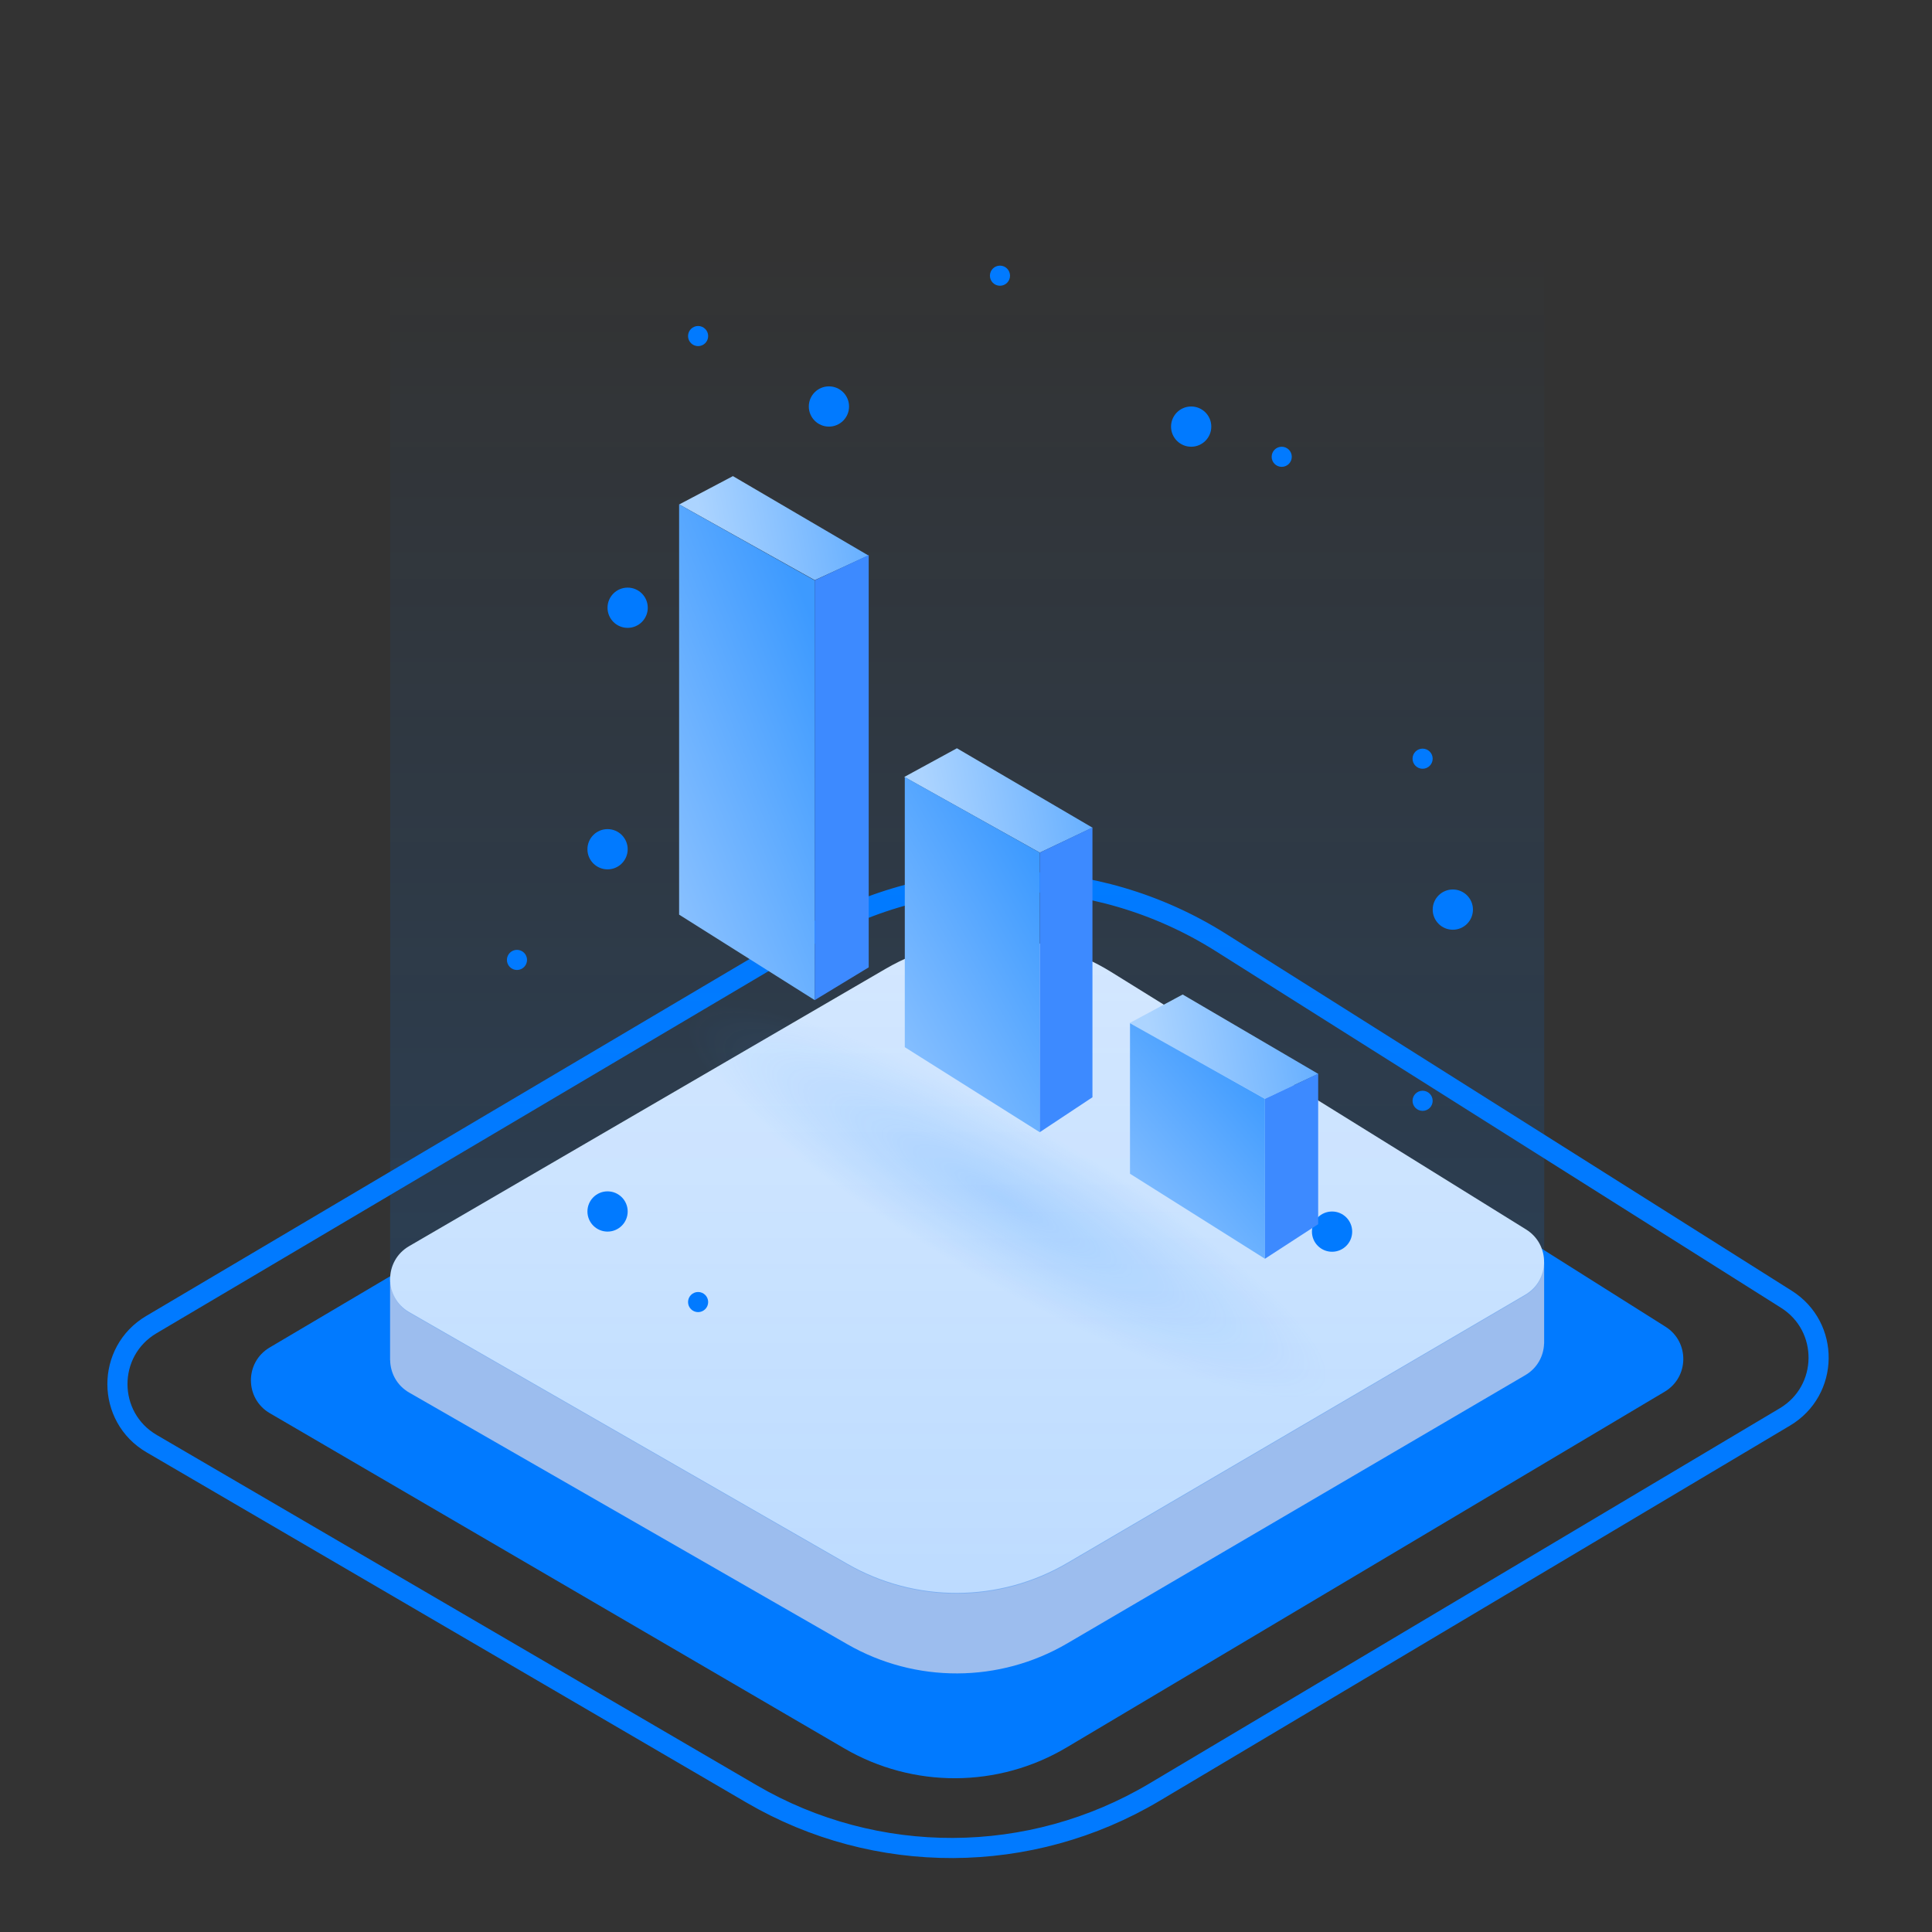 <svg width="53" height="53" viewBox="0 0 53 53" fill="none" xmlns="http://www.w3.org/2000/svg">
<rect x="0" y="0" width="53" height="53" fill="#333333" stroke="none"/>
<path d="M20.616 49.211L4.16 39.603C2.913 38.875 2.908 37.075 4.15 36.339L22.142 25.694C25.656 23.614 30.038 23.677 33.491 25.855L49.006 35.643C50.202 36.397 50.179 38.147 48.965 38.87L31.671 49.164C28.268 51.189 24.035 51.207 20.616 49.211Z" stroke="#017AFF" stroke-width="0.552"/>
<path d="M23.161 47.963L7.402 38.768C6.713 38.366 6.71 37.372 7.397 36.966L24.464 26.873C26.403 25.727 28.821 25.761 30.727 26.963L45.69 36.396C46.35 36.812 46.338 37.779 45.667 38.178L29.261 47.937C27.384 49.054 25.048 49.064 23.161 47.963Z" fill="#017AFF"/>
<path fill-rule="evenodd" clip-rule="evenodd" d="M11.228 38.204L23.248 45.108C25.117 46.181 27.418 46.172 29.277 45.083L41.842 37.725C42.175 37.53 42.348 37.196 42.358 36.857L42.36 36.857V34.633L39.821 34.667L30.485 28.873C28.596 27.701 26.215 27.668 24.294 28.786L13.594 35.014L10.701 35.052V37.313L10.703 37.313C10.709 37.661 10.883 38.006 11.228 38.204Z" fill="#9CBDEE"/>
<path d="M23.248 42.9L11.227 35.995C10.53 35.595 10.527 34.59 11.222 34.186L24.293 26.578C26.214 25.459 28.596 25.493 30.484 26.665L41.864 33.727C42.533 34.142 42.521 35.119 41.842 35.517L29.277 42.874C27.417 43.963 25.116 43.973 23.248 42.9Z" fill="#ECF4FF"/>
<ellipse opacity="0.67" cx="27.623" cy="32.957" rx="10.074" ry="2.179" transform="rotate(30 27.623 32.957)" fill="url(#paint0_radial_2476_66940)"/>
<path opacity="0.2" d="M11.23 36.015L23.25 42.92C25.119 43.993 27.42 43.983 29.279 42.894L41.844 35.537C42.177 35.342 42.35 35.008 42.361 34.669L42.362 34.669V32.445V6.833L10.706 6.833L10.703 32.864V35.125L10.706 35.125C10.711 35.472 10.886 35.818 11.23 36.015Z" fill="url(#paint1_linear_2476_66940)"/>
<circle cx="36.542" cy="33.787" r="0.552" fill="#017AFF"/>
<circle cx="16.667" cy="33.234" r="0.552" fill="#017AFF"/>
<circle cx="16.667" cy="23.297" r="0.552" fill="#017AFF"/>
<circle cx="20.531" cy="17.224" r="0.552" fill="#017AFF"/>
<circle cx="17.218" cy="16.672" r="0.552" fill="#017AFF"/>
<circle cx="22.74" cy="11.151" r="0.552" fill="#017AFF"/>
<circle cx="32.677" cy="11.703" r="0.552" fill="#017AFF"/>
<circle cx="39.855" cy="24.953" r="0.552" fill="#017AFF"/>
<circle cx="39.026" cy="30.198" r="0.276" fill="#017AFF"/>
<circle cx="20.255" cy="21.917" r="0.276" fill="#017AFF"/>
<circle cx="27.432" cy="7.563" r="0.276" fill="#017AFF"/>
<circle cx="19.151" cy="9.219" r="0.276" fill="#017AFF"/>
<circle cx="35.161" cy="12.531" r="0.276" fill="#017AFF"/>
<circle cx="39.026" cy="20.813" r="0.276" fill="#017AFF"/>
<circle cx="14.182" cy="26.333" r="0.276" fill="#017AFF"/>
<circle cx="19.151" cy="35.719" r="0.276" fill="#017AFF"/>
<path d="M20.106 13.061L23.824 15.239L22.351 15.915L18.633 13.838L20.106 13.061Z" fill="url(#paint2_linear_2476_66940)"/>
<path d="M18.63 13.836L22.349 15.922L22.35 27.436L18.63 25.091L18.63 13.836Z" fill="url(#paint3_linear_2476_66940)"/>
<path d="M23.831 15.227L22.35 15.919V27.436L23.831 26.537V15.227Z" fill="#3D8AFF"/>
<path d="M26.251 20.527L29.969 22.705L28.525 23.39L24.807 21.314L26.251 20.527Z" fill="url(#paint4_linear_2476_66940)"/>
<path d="M24.821 21.316L28.523 23.39L28.523 31.06L24.821 28.727L24.821 21.316Z" fill="url(#paint5_linear_2476_66940)"/>
<path d="M29.969 22.699L28.523 23.39V31.059L29.969 30.101V22.699Z" fill="#3D8AFF"/>
<path d="M32.444 27.282L36.162 29.459L34.704 30.142L30.986 28.066L32.444 27.282Z" fill="url(#paint6_linear_2476_66940)"/>
<path d="M30.999 28.07L34.701 30.144V34.531L30.999 32.199L30.999 28.07Z" fill="url(#paint7_linear_2476_66940)"/>
<path d="M36.161 29.454L34.701 30.144V34.531L36.161 33.583V29.454Z" fill="#3D8AFF"/>
<defs>
<radialGradient id="paint0_radial_2476_66940" cx="0" cy="0" r="1" gradientUnits="userSpaceOnUse" gradientTransform="translate(27.623 32.957) rotate(90) scale(2.179 10.074)">
<stop stop-color="#479FFF" stop-opacity="0.36"/>
<stop offset="1" stop-color="#479FFF" stop-opacity="0"/>
</radialGradient>
<linearGradient id="paint1_linear_2476_66940" x1="26.532" y1="6.833" x2="26.532" y2="43.718" gradientUnits="userSpaceOnUse">
<stop stop-color="#017AFF" stop-opacity="0"/>
<stop offset="1" stop-color="#017AFF"/>
</linearGradient>
<linearGradient id="paint2_linear_2476_66940" x1="24.435" y1="12.954" x2="19.147" y2="13.919" gradientUnits="userSpaceOnUse">
<stop stop-color="#57A7FF"/>
<stop offset="1" stop-color="#ACD4FF"/>
</linearGradient>
<linearGradient id="paint3_linear_2476_66940" x1="22.35" y1="17.115" x2="16.393" y2="19.53" gradientUnits="userSpaceOnUse">
<stop stop-color="#3D9AFF"/>
<stop offset="1" stop-color="#88C0FF"/>
</linearGradient>
<linearGradient id="paint4_linear_2476_66940" x1="30.608" y1="20.43" x2="25.32" y2="21.395" gradientUnits="userSpaceOnUse">
<stop stop-color="#57A7FF"/>
<stop offset="1" stop-color="#ACD4FF"/>
</linearGradient>
<linearGradient id="paint5_linear_2476_66940" x1="28.523" y1="23.666" x2="23.283" y2="26.616" gradientUnits="userSpaceOnUse">
<stop stop-color="#3D9AFF"/>
<stop offset="1" stop-color="#88C0FF"/>
</linearGradient>
<linearGradient id="paint6_linear_2476_66940" x1="36.787" y1="27.182" x2="31.5" y2="28.146" gradientUnits="userSpaceOnUse">
<stop stop-color="#57A7FF"/>
<stop offset="1" stop-color="#ACD4FF"/>
</linearGradient>
<linearGradient id="paint7_linear_2476_66940" x1="34.701" y1="29.628" x2="30.691" y2="33.033" gradientUnits="userSpaceOnUse">
<stop stop-color="#3D9AFF"/>
<stop offset="1" stop-color="#88C0FF"/>
</linearGradient>
</defs>
</svg>
